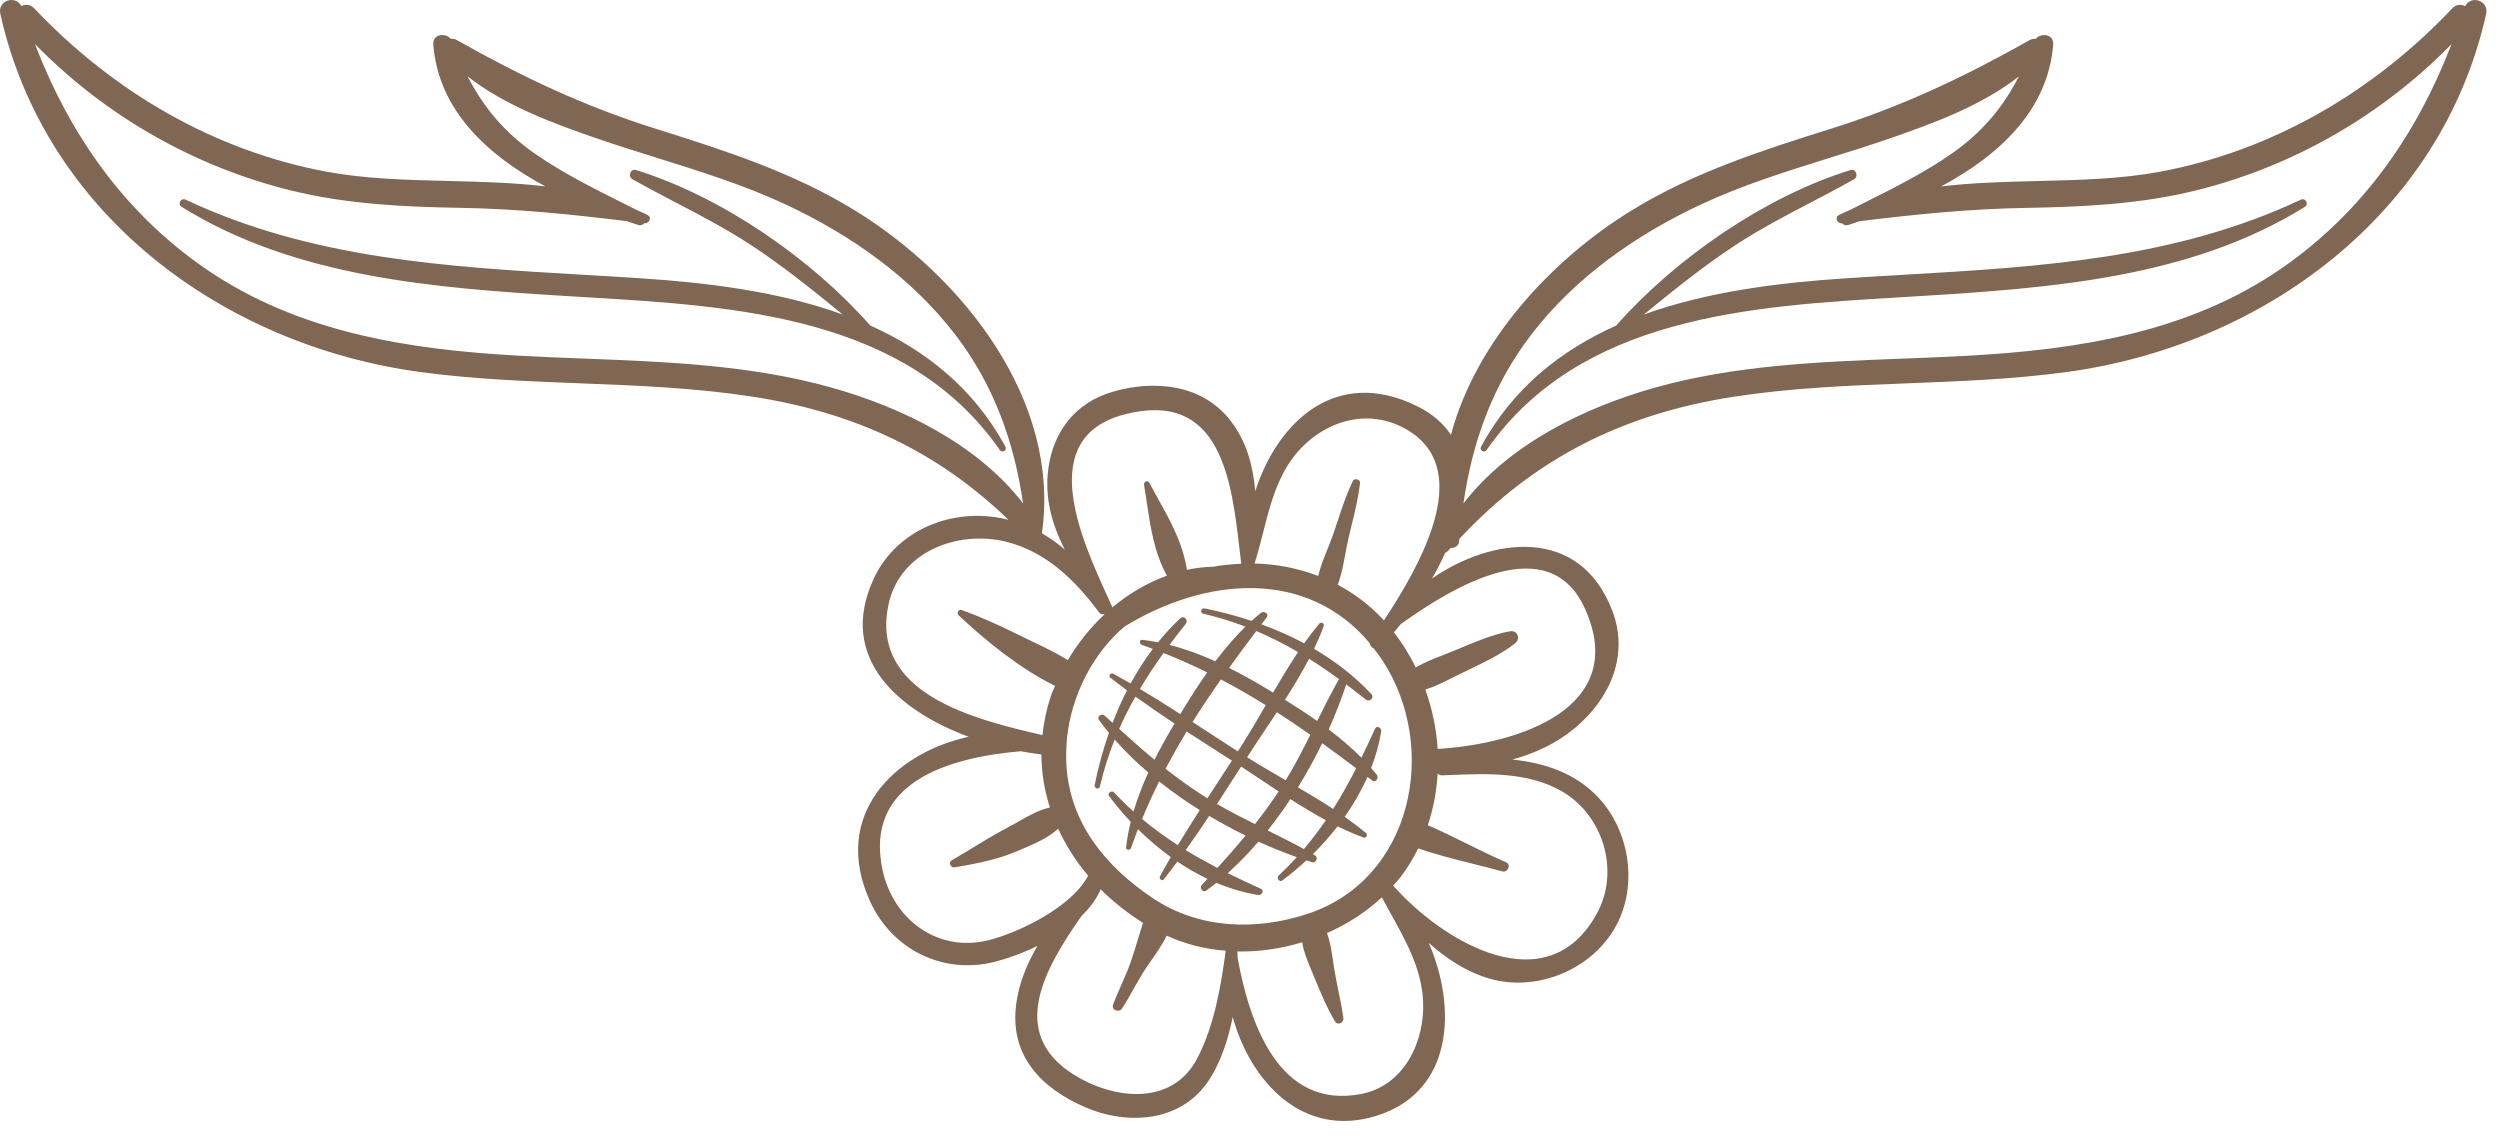 <svg width="110" height="50" viewBox="0 0 110 50" fill="none" xmlns="http://www.w3.org/2000/svg">
<path fill-rule="evenodd" clip-rule="evenodd" d="M18.471 16.366C20.795 16.682 23.137 16.773 25.479 16.864C28.038 16.963 30.598 17.063 33.131 17.456C37.596 18.147 41.25 19.856 44.371 22.87C44.191 22.825 44.008 22.788 43.821 22.759C41.63 22.429 39.364 23.435 38.427 25.499C36.844 28.981 39.553 31.277 42.62 32.418C39.303 33.142 36.573 35.903 38.28 39.652C39.25 41.781 41.484 42.893 43.759 42.322C44.326 42.179 44.992 41.941 45.648 41.62C45.184 42.41 44.841 43.255 44.718 44.137C44.4 46.409 45.775 47.87 47.772 48.728C49.446 49.447 51.574 49.409 52.861 47.961C53.535 47.203 53.989 45.998 54.24 44.752C55.028 47.602 57.328 50.099 60.559 49.097C63.962 48.041 64.104 44.339 62.865 41.486C63.867 42.386 65.055 43.072 66.276 43.207C68.281 43.429 70.393 42.325 71.238 40.472C72.033 38.724 71.649 36.526 70.352 35.117C69.347 34.025 67.976 33.569 66.544 33.419C67.554 33.148 68.511 32.688 69.284 32.043C70.91 30.686 71.661 28.776 70.948 26.889C69.513 23.097 65.613 23.653 63.008 25.454C63.22 25.086 63.417 24.705 63.593 24.318C63.633 24.307 63.672 24.283 63.708 24.241C63.73 24.216 63.753 24.193 63.776 24.17C63.796 24.149 63.816 24.129 63.836 24.107C63.997 24.128 64.188 24.017 64.202 23.821C64.203 23.802 64.205 23.784 64.207 23.766C64.209 23.747 64.211 23.729 64.213 23.71C67.511 20.171 71.412 18.211 76.275 17.458C78.808 17.065 81.367 16.965 83.927 16.866C86.269 16.775 88.611 16.684 90.934 16.369C99.562 15.196 107.421 9.448 109.39 0.615C109.522 0.019 108.715 -0.232 108.466 0.273C108.292 0.179 108.075 0.182 107.893 0.375C104.431 4.03 100.002 6.634 95.025 7.559C93.333 7.874 91.521 7.919 89.695 7.964C88.258 7.999 86.812 8.035 85.409 8.203C87.926 6.851 90.109 4.882 90.341 1.959C90.377 1.502 89.811 1.425 89.57 1.712C89.487 1.701 89.398 1.711 89.305 1.764C86.422 3.392 83.688 4.685 80.511 5.681C77.491 6.628 74.487 7.598 71.775 9.269C68.249 11.441 64.942 15.021 63.841 19.134C63.513 18.635 63.025 18.203 62.343 17.867C58.783 16.118 56.213 18.561 55.232 21.613C55.134 20.495 54.85 19.421 54.136 18.501C52.902 16.909 50.801 16.699 48.958 17.237C47.342 17.707 46.349 18.959 46.127 20.619C45.951 21.933 46.299 23.09 46.848 24.179C46.542 23.916 46.213 23.68 45.863 23.478L45.847 23.449C46.672 17.597 42.347 12.173 37.63 9.267C34.918 7.596 31.914 6.627 28.894 5.679C25.716 4.682 22.982 3.39 20.1 1.762C20.006 1.709 19.917 1.699 19.835 1.71C19.593 1.423 19.029 1.5 19.064 1.957C19.295 4.88 21.48 6.848 23.996 8.201C22.593 8.033 21.147 7.997 19.71 7.962C17.884 7.917 16.072 7.872 14.38 7.557C9.403 6.632 4.974 4.028 1.512 0.373C1.329 0.18 1.112 0.176 0.939 0.271C0.69 -0.235 -0.118 0.017 0.015 0.612C1.983 9.447 9.843 15.194 18.471 16.366ZM1.536 1.936C4.607 5.081 8.535 7.333 12.812 8.383C15.255 8.983 17.746 9.102 20.25 9.145C22.742 9.186 25.13 9.428 27.582 9.731L27.641 9.751C27.789 9.801 27.937 9.852 28.081 9.899C28.192 9.935 28.285 9.895 28.347 9.823H28.348C28.555 9.85 28.707 9.57 28.492 9.46C28.374 9.399 28.254 9.346 28.135 9.294C28.093 9.275 28.051 9.257 28.01 9.238C27.802 9.133 27.594 9.029 27.385 8.924C26.066 8.264 24.735 7.597 23.53 6.757C22.181 5.817 21.268 4.709 20.576 3.362C22.231 4.657 24.362 5.436 26.295 6.102C27.17 6.403 28.055 6.68 28.939 6.956L28.939 6.956C30.848 7.553 32.758 8.15 34.574 8.999C37.426 10.331 40.096 12.202 42.026 14.717C43.745 16.957 44.622 19.454 45.016 22.152C43.007 19.535 39.666 17.918 36.591 17.055C33.056 16.063 29.373 15.92 25.715 15.778H25.715C24.767 15.742 23.82 15.705 22.877 15.653C17.996 15.387 13.103 14.636 8.998 11.792C5.437 9.326 3.05 5.881 1.536 1.936ZM69.748 26.802C71.691 31.159 66.819 32.739 63.257 32.952C63.202 32.063 63.016 31.182 62.713 30.341C63.13 30.213 63.527 30.012 63.92 29.813C64.04 29.753 64.159 29.693 64.278 29.635C64.394 29.578 64.512 29.521 64.631 29.465L64.631 29.464C65.331 29.129 66.046 28.786 66.657 28.315C66.918 28.114 66.775 27.712 66.431 27.777C65.675 27.919 64.947 28.225 64.234 28.525C64.113 28.575 63.993 28.626 63.873 28.675C63.737 28.731 63.599 28.785 63.459 28.839L63.459 28.839C63.062 28.994 62.657 29.151 62.295 29.368C62.026 28.825 61.708 28.303 61.333 27.823C61.432 27.708 61.533 27.586 61.633 27.461C63.956 25.792 68.172 23.267 69.748 26.802ZM55.2 24.795C55.346 24.343 55.464 23.878 55.582 23.412L55.582 23.412L55.582 23.412C55.834 22.418 56.087 21.421 56.62 20.54C57.753 18.668 60.093 17.722 62.053 18.998C64.822 20.8 62.478 24.89 60.893 27.299C60.888 27.294 60.883 27.288 60.879 27.282C60.281 26.631 59.595 26.119 58.859 25.728C59.024 25.3 59.112 24.826 59.197 24.363L59.197 24.363L59.197 24.363L59.197 24.363L59.197 24.363L59.197 24.363C59.238 24.142 59.278 23.924 59.326 23.715C59.373 23.51 59.423 23.306 59.473 23.101L59.473 23.101C59.623 22.489 59.773 21.875 59.841 21.25C59.858 21.084 59.597 21.02 59.526 21.165C59.252 21.727 59.054 22.327 58.857 22.923C58.79 23.126 58.723 23.328 58.653 23.528C58.581 23.736 58.496 23.948 58.41 24.162L58.41 24.162C58.254 24.549 58.095 24.944 58.001 25.342C57.107 25 56.158 24.816 55.201 24.795L55.2 24.795ZM49.479 18.234C53.735 17.128 54.195 21.152 54.552 24.273L54.552 24.275L54.553 24.277C54.573 24.456 54.593 24.632 54.614 24.804C54.203 24.823 53.793 24.861 53.387 24.936C52.994 24.943 52.606 24.991 52.224 25.072C52.041 23.887 51.482 22.887 50.903 21.851C50.789 21.648 50.675 21.444 50.563 21.236C50.492 21.106 50.317 21.202 50.339 21.331C50.379 21.573 50.414 21.815 50.45 22.054C50.619 23.198 50.783 24.306 51.344 25.33C50.481 25.642 49.668 26.121 48.946 26.723C48.884 26.584 48.817 26.438 48.747 26.284C47.571 23.711 45.536 19.259 49.479 18.234ZM39.099 26.579C39.595 24.277 42.13 23.322 44.238 23.829C46.004 24.253 47.3 25.518 48.346 26.93C48.416 27.023 48.51 27.046 48.593 27.025L48.596 27.029L48.6 27.032C47.961 27.624 47.422 28.313 46.984 29.045C46.468 28.724 45.905 28.455 45.352 28.192L45.352 28.192L45.351 28.191C45.15 28.096 44.951 28.001 44.756 27.904C43.953 27.507 43.152 27.142 42.31 26.838C42.178 26.79 42.077 26.979 42.175 27.07C43.384 28.206 44.896 29.432 46.422 30.177C46.401 30.23 46.378 30.282 46.355 30.334C46.313 30.431 46.27 30.528 46.238 30.627C46.046 31.206 45.928 31.779 45.867 32.344C42.863 31.653 38.247 30.523 39.099 26.579ZM43.496 41.369C41.258 41.929 39.29 40.452 38.829 38.269C38.009 34.387 41.797 33.321 44.914 33.055C45.225 33.113 45.53 33.161 45.823 33.195C45.824 34.003 45.958 34.784 46.196 35.531C45.709 35.637 45.251 35.898 44.807 36.151C44.651 36.239 44.498 36.327 44.345 36.406C43.828 36.676 43.334 36.977 42.838 37.279L42.838 37.279L42.838 37.279C42.522 37.471 42.206 37.664 41.884 37.849C41.705 37.95 41.832 38.195 42.016 38.163C42.959 37.998 43.874 37.827 44.758 37.449C44.82 37.422 44.883 37.396 44.946 37.369L44.946 37.369C45.504 37.133 46.115 36.874 46.558 36.462C46.897 37.2 47.339 37.895 47.878 38.529C47.172 39.893 44.859 41.028 43.496 41.369ZM52.673 46.579C51.556 48.703 48.958 48.366 47.236 47.278C44.315 45.434 45.999 42.578 47.582 40.31C47.947 39.954 48.245 39.561 48.43 39.131C48.983 39.682 49.611 40.177 50.294 40.607C50.21 40.858 50.134 41.113 50.058 41.367L50.058 41.367L50.058 41.367L50.058 41.367L50.058 41.367L50.058 41.367L50.058 41.368L50.058 41.368L50.058 41.368L50.057 41.368L50.057 41.368L50.057 41.368L50.057 41.368L50.057 41.368L50.057 41.368L50.057 41.368L50.057 41.368L50.057 41.368L50.057 41.369L50.057 41.369L50.057 41.369L50.057 41.369L50.057 41.369L50.057 41.369L50.057 41.369L50.057 41.369L50.057 41.369C49.962 41.685 49.868 42 49.758 42.311C49.641 42.646 49.497 42.972 49.354 43.297L49.354 43.297L49.354 43.297C49.221 43.599 49.088 43.9 48.975 44.21C48.889 44.449 49.241 44.572 49.368 44.376C49.551 44.096 49.714 43.805 49.877 43.514L49.877 43.514C50.075 43.162 50.273 42.81 50.503 42.478L50.587 42.358C50.861 41.966 51.124 41.589 51.338 41.171C52.151 41.541 53.029 41.761 53.932 41.834C53.717 43.422 53.423 45.15 52.673 46.579ZM50.714 39.513C48.663 38.133 47.087 36.249 46.922 33.684C46.907 33.442 46.909 33.2 46.917 32.958C46.927 32.91 46.93 32.859 46.922 32.81C46.975 31.885 47.206 30.974 47.586 30.131C47.597 30.112 47.605 30.092 47.612 30.072L47.612 30.072C47.615 30.064 47.619 30.055 47.622 30.046C48.019 29.192 48.571 28.411 49.257 27.761C49.306 27.715 49.358 27.673 49.409 27.632C49.44 27.607 49.472 27.582 49.502 27.555C53.024 25.4 57.505 24.985 60.275 28.31C60.281 28.407 60.349 28.49 60.442 28.528C60.578 28.705 60.716 28.883 60.843 29.079C63.325 32.905 62.161 38.677 57.548 40.205C55.256 40.964 52.742 40.877 50.714 39.513ZM59.89 48.136C56.24 48.839 54.972 44.964 54.454 42.148C54.452 42.113 54.452 42.076 54.451 42.04C54.45 41.98 54.448 41.92 54.444 41.865C55.402 41.885 56.37 41.74 57.295 41.461C57.367 41.896 57.544 42.319 57.715 42.727L57.715 42.727L57.757 42.828L57.78 42.883L57.829 43.001L57.874 43.11L57.874 43.11C58.131 43.733 58.391 44.361 58.739 44.938C58.865 45.147 59.138 44.997 59.108 44.782C59.052 44.389 58.972 44 58.892 43.611C58.827 43.289 58.761 42.968 58.709 42.645C58.69 42.53 58.673 42.414 58.656 42.298L58.656 42.297L58.656 42.297L58.656 42.297C58.595 41.876 58.532 41.45 58.388 41.055C59.28 40.66 60.107 40.135 60.803 39.481C60.804 39.483 60.804 39.484 60.805 39.486L60.806 39.489L60.806 39.492L60.807 39.494L60.808 39.496C60.94 39.745 61.077 39.993 61.215 40.241C61.88 41.438 62.55 42.643 62.616 44.055C62.7 45.839 61.771 47.775 59.89 48.136ZM70.271 40.178C68.091 44.195 63.498 41.454 61.297 38.964L61.347 38.91C61.451 38.798 61.554 38.686 61.645 38.565C61.94 38.174 62.188 37.758 62.401 37.329C63.18 37.601 63.989 37.803 64.797 38.003L64.797 38.004L64.797 38.004L64.797 38.004L64.797 38.004L64.797 38.004L64.797 38.004L64.797 38.004L64.797 38.004L64.797 38.004L64.797 38.004L64.797 38.004L64.797 38.004L64.797 38.004C65.236 38.113 65.674 38.222 66.106 38.342C66.336 38.406 66.505 38.044 66.274 37.944C65.686 37.688 65.112 37.405 64.54 37.123L64.54 37.123C63.972 36.842 63.404 36.562 62.824 36.309C63.069 35.576 63.212 34.813 63.255 34.041C63.308 34.087 63.377 34.119 63.472 34.115C63.568 34.111 63.664 34.108 63.76 34.103L63.76 34.103C65.428 34.034 67.234 33.96 68.719 34.815C70.534 35.862 71.287 38.306 70.271 40.178ZM51.928 27.21C51.578 27.538 51.253 27.89 50.952 28.262C50.724 28.216 50.493 28.179 50.26 28.151C50.128 28.136 50.119 28.332 50.23 28.371C50.397 28.43 50.562 28.489 50.726 28.55C50.363 29.031 50.038 29.542 49.748 30.073C49.495 29.927 49.24 29.783 48.983 29.643C48.88 29.587 48.75 29.735 48.851 29.815C49.094 30.006 49.34 30.193 49.588 30.378C49.351 30.841 49.14 31.319 48.953 31.805C48.836 31.698 48.719 31.591 48.602 31.483C48.477 31.368 48.244 31.523 48.354 31.675C48.492 31.867 48.639 32.056 48.793 32.243C48.528 33 48.32 33.774 48.165 34.544C48.134 34.694 48.361 34.76 48.396 34.609C48.565 33.882 48.783 33.196 49.046 32.541C49.491 33.048 49.99 33.533 50.526 33.992C50.27 34.55 50.048 35.12 49.875 35.707C49.582 35.444 49.295 35.164 49.015 34.864C48.911 34.754 48.706 34.904 48.8 35.03C49.092 35.418 49.41 35.797 49.753 36.159C49.662 36.527 49.592 36.901 49.546 37.283C49.531 37.415 49.727 37.424 49.765 37.312C49.863 37.032 49.965 36.757 50.071 36.485C50.519 36.928 51.002 37.341 51.516 37.71C51.352 37.991 51.192 38.274 51.037 38.56C50.981 38.663 51.129 38.793 51.208 38.692C51.41 38.434 51.609 38.174 51.803 37.911C52.227 38.196 52.669 38.451 53.127 38.669L52.879 38.939C52.764 39.064 52.918 39.297 53.07 39.187C53.222 39.078 53.372 38.963 53.52 38.844C54.113 39.093 54.729 39.277 55.362 39.381C55.514 39.405 55.645 39.183 55.477 39.106C54.979 38.881 54.494 38.654 54.022 38.419C54.492 37.998 54.944 37.532 55.372 37.033C55.938 37.29 56.503 37.518 57.059 37.714C56.808 37.99 56.541 38.262 56.258 38.528C56.148 38.631 56.298 38.836 56.423 38.742C56.786 38.469 57.14 38.174 57.481 37.857C57.564 37.884 57.646 37.91 57.728 37.936C57.91 37.992 58.019 37.726 57.857 37.632L57.769 37.581C58.155 37.199 58.521 36.79 58.856 36.358C59.232 36.543 59.612 36.71 59.999 36.853C60.104 36.891 60.196 36.733 60.111 36.661C59.809 36.408 59.492 36.168 59.166 35.939C59.558 35.384 59.898 34.796 60.169 34.182L60.379 34.341C60.537 34.463 60.683 34.216 60.577 34.084C60.497 33.986 60.414 33.889 60.33 33.793C60.532 33.272 60.684 32.733 60.774 32.181C60.8 32.028 60.577 31.897 60.501 32.065C60.304 32.499 60.106 32.924 59.903 33.338C59.459 32.892 58.972 32.48 58.462 32.094C58.762 31.428 59.021 30.762 59.235 30.114C59.521 30.328 59.806 30.549 60.092 30.777C60.261 30.912 60.489 30.699 60.334 30.534C59.601 29.749 58.746 29.092 57.818 28.549C57.977 28.218 58.121 27.883 58.246 27.544C58.285 27.439 58.127 27.346 58.055 27.432C57.82 27.712 57.597 28.005 57.383 28.306C56.778 27.983 56.147 27.705 55.502 27.47C55.579 27.368 55.657 27.266 55.735 27.164C55.856 27.006 55.611 26.859 55.478 26.966C55.339 27.079 55.203 27.197 55.069 27.319C54.386 27.091 53.692 26.91 52.999 26.77C52.849 26.74 52.785 26.966 52.936 27.002C53.588 27.153 54.207 27.345 54.8 27.572C54.323 28.04 53.884 28.556 53.475 29.098C52.822 28.802 52.152 28.553 51.458 28.377C51.687 28.068 51.925 27.761 52.171 27.453C52.306 27.283 52.094 27.055 51.928 27.21ZM53.566 38.188C53.99 37.719 54.406 37.249 54.807 36.766C54.267 36.502 53.73 36.213 53.205 35.9C52.868 36.407 52.525 36.91 52.171 37.405C52.623 37.682 53.088 37.94 53.566 38.188ZM51.825 37.188C52.138 36.669 52.461 36.156 52.789 35.645C52.168 35.256 51.567 34.834 51.002 34.384C50.736 34.919 50.486 35.468 50.252 36.034C50.758 36.459 51.282 36.838 51.825 37.188ZM49.959 30.65C49.698 31.111 49.459 31.582 49.244 32.07C49.756 32.536 50.269 32.992 50.797 33.43C51.064 32.9 51.357 32.38 51.662 31.869L51.681 31.837C51.1 31.451 50.524 31.058 49.959 30.65ZM53.123 35.123C52.476 34.723 51.87 34.287 51.286 33.826C51.58 33.267 51.89 32.723 52.214 32.187C52.712 32.512 53.212 32.831 53.711 33.151C53.876 33.256 54.04 33.361 54.204 33.467C53.994 33.792 53.783 34.116 53.571 34.44L53.571 34.44C53.422 34.668 53.274 34.896 53.125 35.125L53.123 35.123ZM55.217 36.262C54.654 35.981 54.094 35.693 53.549 35.377C53.888 34.857 54.223 34.334 54.557 33.811L54.557 33.811L54.557 33.811L54.557 33.811L54.61 33.729C54.907 33.923 55.205 34.122 55.506 34.323L55.507 34.324C55.757 34.49 56.008 34.658 56.26 34.824C55.931 35.324 55.582 35.8 55.217 36.262ZM57.371 37.358C56.847 37.072 56.313 36.806 55.778 36.541C56.129 36.1 56.463 35.637 56.778 35.161C57.289 35.488 57.808 35.803 58.336 36.089C58.039 36.524 57.72 36.947 57.371 37.358ZM58.66 35.595C59.024 35.019 59.356 34.422 59.671 33.804C59.171 33.427 58.674 33.059 58.178 32.702C57.858 33.358 57.5 34.011 57.109 34.644C57.633 34.95 58.155 35.263 58.66 35.595ZM56.572 34.331C56.968 33.682 57.316 33.008 57.655 32.33C57.167 31.988 56.677 31.656 56.182 31.337C56.027 31.572 55.871 31.805 55.716 32.037L55.715 32.038L55.715 32.039C55.446 32.442 55.179 32.841 54.925 33.237L54.872 33.319C55.416 33.661 55.98 33.988 56.547 34.317L56.547 34.317L56.572 34.331ZM54.465 33.061C54.538 32.946 54.611 32.831 54.684 32.717C55.03 32.169 55.361 31.6 55.693 31.027C55.05 30.627 54.395 30.249 53.72 29.894C53.286 30.513 52.869 31.135 52.473 31.768C52.679 31.901 52.884 32.036 53.09 32.17L53.093 32.172L53.094 32.172C53.55 32.47 54.007 32.768 54.465 33.061ZM51.933 31.419C52.304 30.805 52.696 30.185 53.118 29.587C52.499 29.281 51.861 28.995 51.197 28.732C50.824 29.251 50.475 29.775 50.155 30.312C50.755 30.669 51.346 31.041 51.933 31.419ZM55.673 30.268C55.152 29.957 54.622 29.658 54.08 29.387C54.467 28.847 54.867 28.309 55.278 27.765C55.914 28.035 56.523 28.346 57.115 28.692C56.728 29.268 56.368 29.869 56.015 30.473C55.901 30.404 55.787 30.336 55.673 30.268ZM57.956 31.724C57.492 31.396 57.014 31.087 56.537 30.791C56.916 30.201 57.28 29.6 57.6 28.986C58.045 29.265 58.483 29.564 58.916 29.879C58.575 30.483 58.264 31.103 57.956 31.724ZM25.619 12.087C19.637 11.738 13.718 11.393 8.17 8.786C7.96 8.687 7.796 8.979 7.995 9.103C13.032 12.232 19.183 12.672 24.956 13.028C25.257 13.046 25.56 13.064 25.865 13.083C32.411 13.474 39.888 13.921 43.991 19.797C44.097 19.948 44.327 19.814 44.238 19.65C42.84 17.081 40.732 15.417 38.292 14.323C35.685 11.369 31.75 8.648 27.983 7.481C27.741 7.406 27.614 7.764 27.824 7.884C28.464 8.246 29.114 8.586 29.763 8.925C30.854 9.495 31.944 10.065 32.984 10.743C34.426 11.682 35.747 12.755 37.073 13.833L37.073 13.833L37.073 13.833L37.079 13.838C34.278 12.825 31.149 12.44 28.196 12.244C27.336 12.187 26.477 12.137 25.619 12.087L25.619 12.087ZM100.408 11.794C96.303 14.638 91.41 15.389 86.529 15.655C85.586 15.707 84.639 15.744 83.691 15.78C80.033 15.922 76.351 16.065 72.815 17.057C69.74 17.92 66.399 19.538 64.39 22.154C64.783 19.456 65.66 16.959 67.379 14.719C69.31 12.205 71.98 10.334 74.832 9.001C76.649 8.152 78.558 7.555 80.467 6.958L80.467 6.958C81.351 6.682 82.235 6.405 83.11 6.104C85.043 5.438 87.175 4.659 88.83 3.364C88.137 4.712 87.224 5.819 85.876 6.759C84.671 7.599 83.34 8.266 82.021 8.926C81.812 9.031 81.603 9.135 81.396 9.24C81.357 9.258 81.317 9.275 81.278 9.292L81.277 9.293C81.155 9.347 81.033 9.4 80.913 9.462C80.699 9.572 80.85 9.852 81.057 9.826C81.119 9.897 81.213 9.937 81.324 9.901C81.474 9.852 81.63 9.799 81.785 9.746L81.823 9.733C84.276 9.43 86.663 9.189 89.155 9.147C91.659 9.104 94.15 8.986 96.593 8.386C100.87 7.335 104.798 5.083 107.869 1.938C106.354 5.883 103.967 9.327 100.408 11.794ZM83.785 12.089C89.767 11.74 95.687 11.395 101.234 8.788C101.444 8.689 101.608 8.981 101.409 9.105C96.372 12.234 90.22 12.674 84.447 13.03C84.146 13.048 83.843 13.066 83.538 13.085C76.993 13.476 69.515 13.923 65.412 19.799C65.307 19.95 65.076 19.815 65.166 19.652C66.563 17.082 68.672 15.418 71.111 14.325C73.718 11.37 77.654 8.65 81.42 7.483C81.663 7.408 81.79 7.766 81.58 7.886C80.94 8.248 80.29 8.588 79.641 8.927C78.55 9.497 77.46 10.067 76.419 10.745C74.977 11.685 73.653 12.76 72.325 13.84C75.126 12.827 78.255 12.441 81.208 12.246C82.068 12.189 82.927 12.139 83.785 12.089Z" fill="#806753"/>
</svg>
